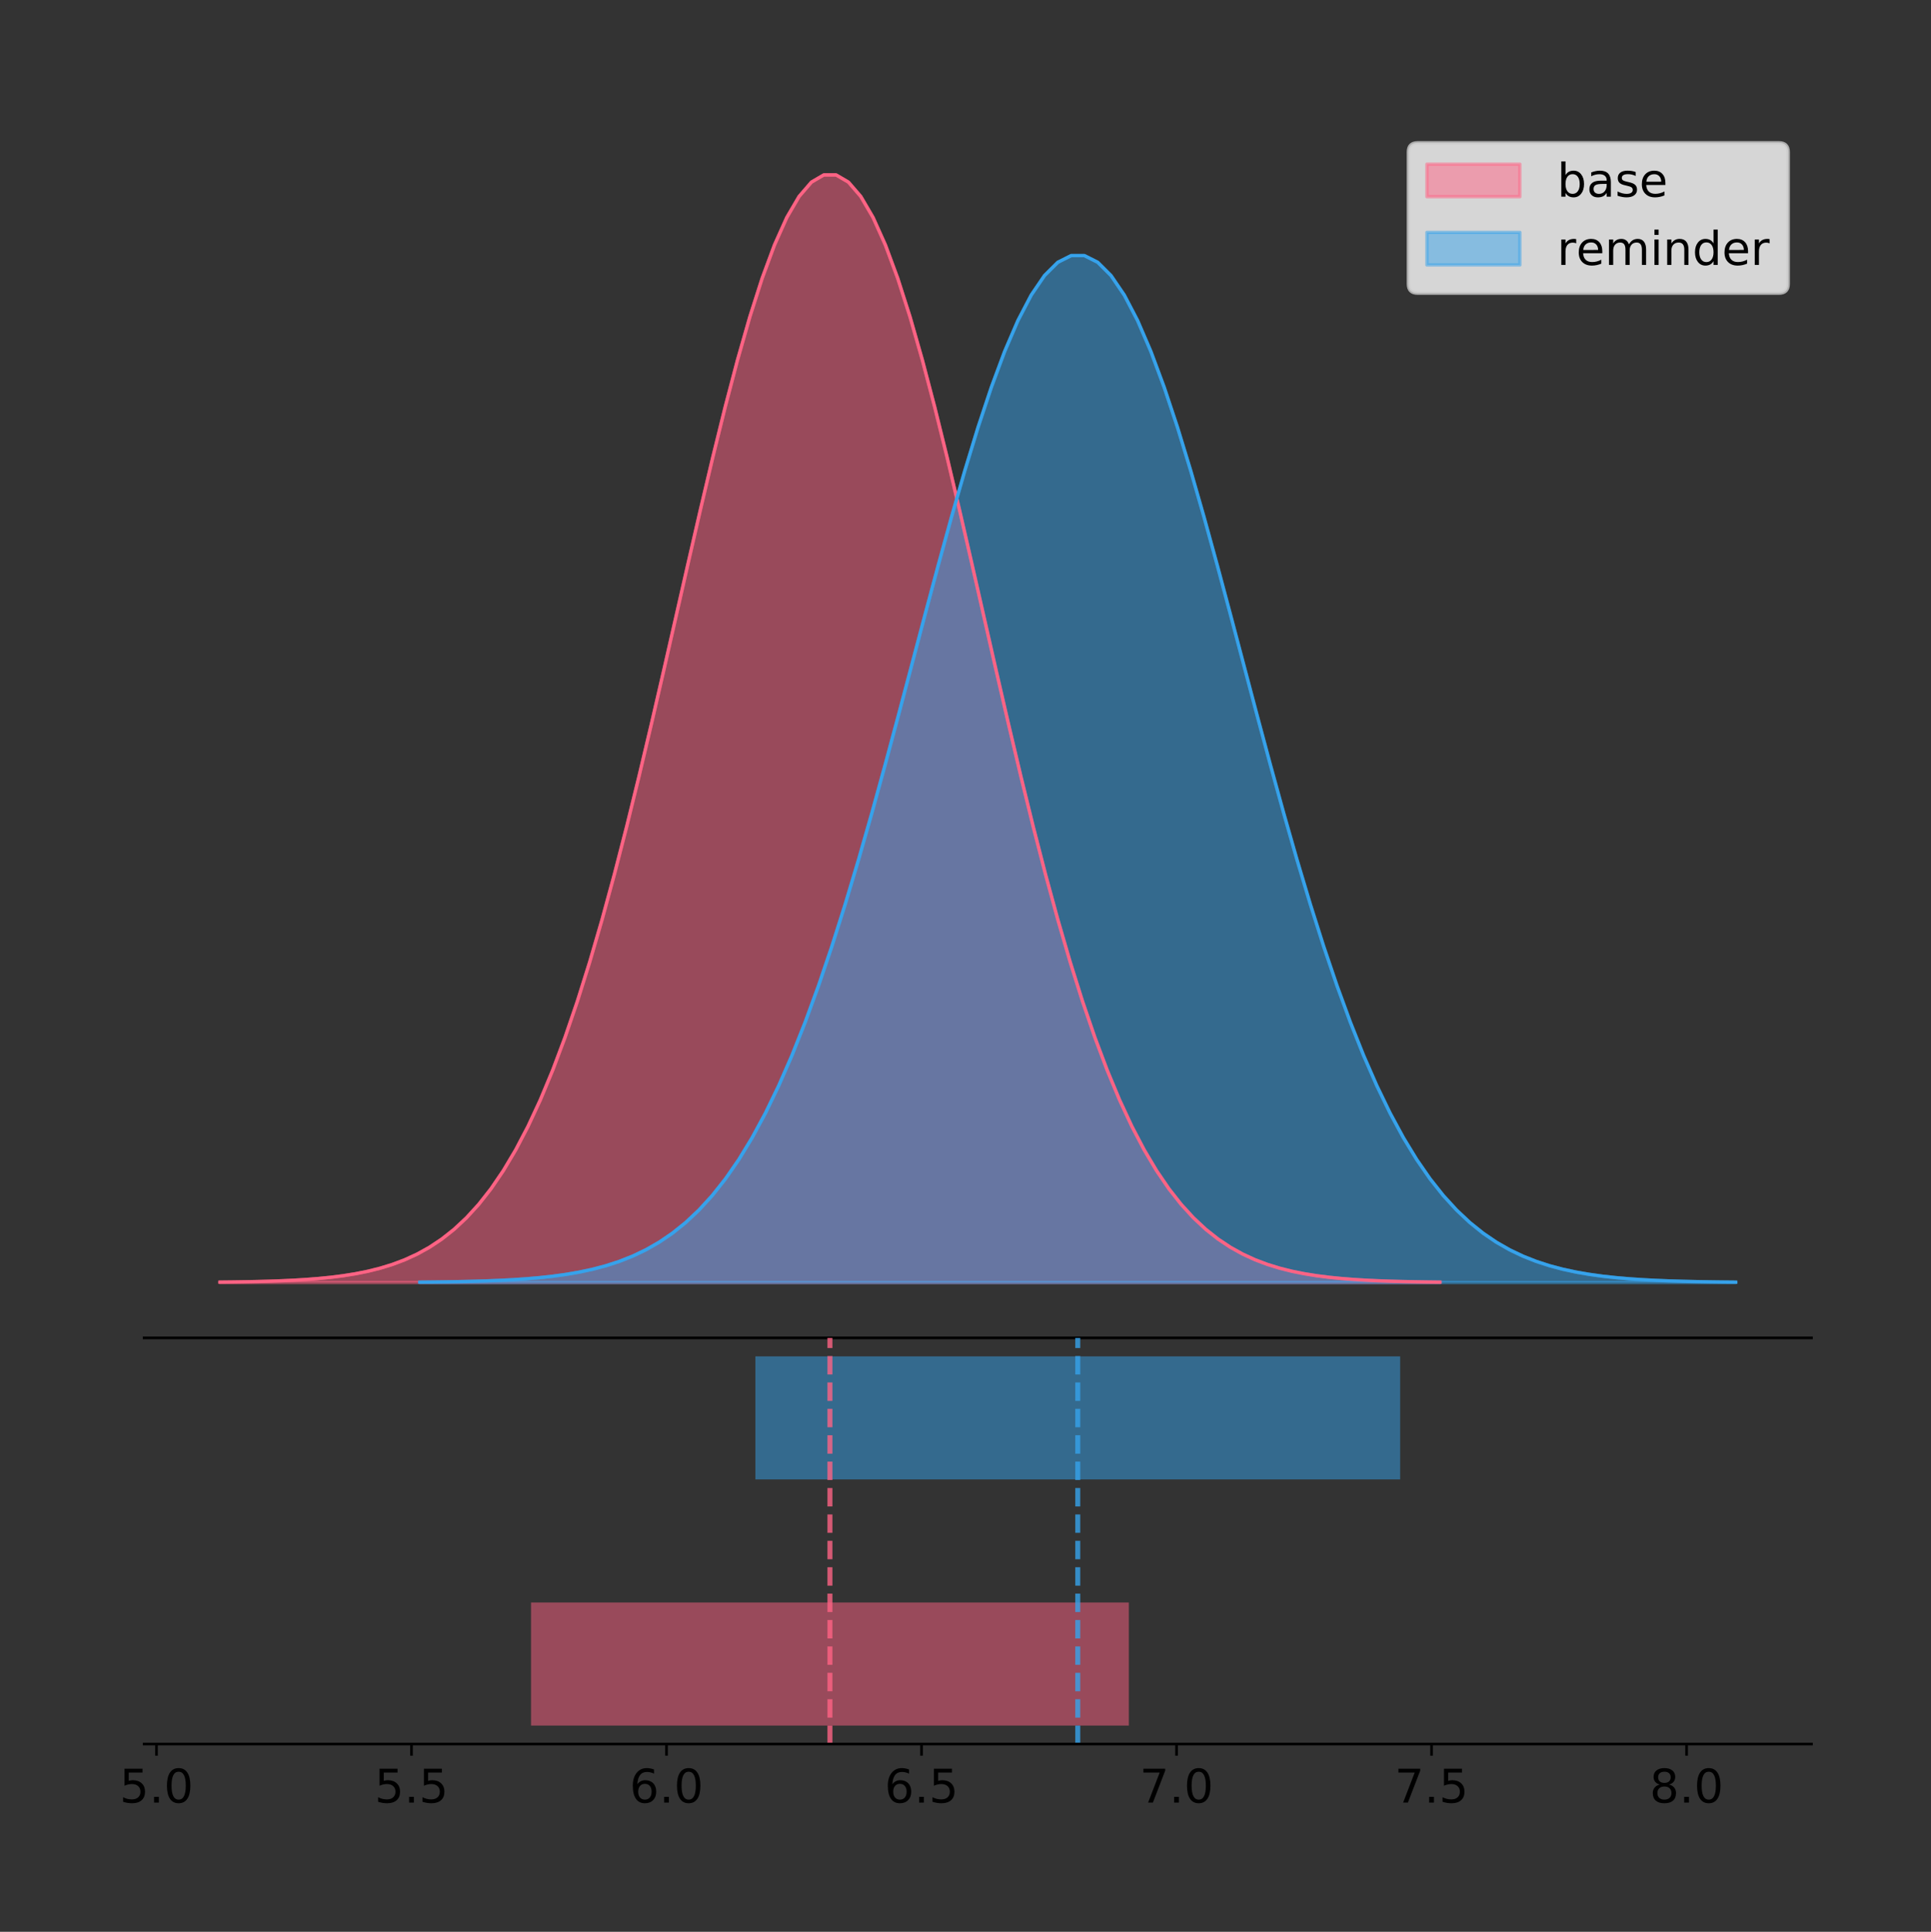 <?xml version="1.0" encoding="utf-8" standalone="no"?>
<!DOCTYPE svg PUBLIC "-//W3C//DTD SVG 1.1//EN"
  "http://www.w3.org/Graphics/SVG/1.1/DTD/svg11.dtd">
<!-- Created with matplotlib (https://matplotlib.org/) -->
<svg height="581.789pt" version="1.1" viewBox="0 0 581.617 581.789" width="581.617pt" xmlns="http://www.w3.org/2000/svg" xmlns:xlink="http://www.w3.org/1999/xlink">
 <rect x="0" y="0" width="581.617" height="581.789" fill="#333333" stroke="none"/>
 <defs>
  <style type="text/css">
*{stroke-linecap:butt;stroke-linejoin:round;}
  </style>
 </defs>
 <g id="figure_1">
  <g id="patch_1">
   <path d="M 0 581.789 
L 581.617 581.789 
L 581.617 0 
L 0 0 
z
" style="fill:none;"/>
  </g>
  <g id="axes_1">
   <g id="patch_2">
    <path d="M 43.417 402.93 
L 545.617 402.93 
L 545.617 36 
L 43.417 36 
z
" style="fill:none;"/>
   </g>
   <g id="PolyCollection_1">
    <defs>
     <path d="M 66.244 -195.538 
L 66.244 -195.65 
L 69.956 -195.692 
L 73.667 -195.749 
L 77.379 -195.825 
L 81.091 -195.925 
L 84.803 -196.058 
L 88.514 -196.23 
L 92.226 -196.455 
L 95.938 -196.744 
L 99.65 -197.115 
L 103.362 -197.585 
L 107.073 -198.179 
L 110.785 -198.923 
L 114.497 -199.848 
L 118.209 -200.99 
L 121.92 -202.39 
L 125.632 -204.093 
L 129.344 -206.151 
L 133.056 -208.617 
L 136.767 -211.552 
L 140.479 -215.017 
L 144.191 -219.078 
L 147.903 -223.801 
L 151.614 -229.25 
L 155.326 -235.488 
L 159.038 -242.572 
L 162.75 -250.552 
L 166.461 -259.468 
L 170.173 -269.344 
L 173.885 -280.192 
L 177.597 -292.002 
L 181.309 -304.744 
L 185.02 -318.365 
L 188.732 -332.786 
L 192.444 -347.901 
L 196.156 -363.58 
L 199.867 -379.667 
L 203.579 -395.98 
L 207.291 -412.318 
L 211.003 -428.462 
L 214.714 -444.18 
L 218.426 -459.23 
L 222.138 -473.372 
L 225.85 -486.366 
L 229.561 -497.987 
L 233.273 -508.025 
L 236.985 -516.294 
L 240.697 -522.64 
L 244.408 -526.94 
L 248.12 -529.111 
L 251.832 -529.111 
L 255.544 -526.94 
L 259.256 -522.64 
L 262.967 -516.294 
L 266.679 -508.025 
L 270.391 -497.987 
L 274.103 -486.366 
L 277.814 -473.372 
L 281.526 -459.23 
L 285.238 -444.18 
L 288.95 -428.462 
L 292.661 -412.318 
L 296.373 -395.98 
L 300.085 -379.667 
L 303.797 -363.58 
L 307.508 -347.901 
L 311.22 -332.786 
L 314.932 -318.365 
L 318.644 -304.744 
L 322.355 -292.002 
L 326.067 -280.192 
L 329.779 -269.344 
L 333.491 -259.468 
L 337.202 -250.552 
L 340.914 -242.572 
L 344.626 -235.488 
L 348.338 -229.25 
L 352.05 -223.801 
L 355.761 -219.078 
L 359.473 -215.017 
L 363.185 -211.552 
L 366.897 -208.617 
L 370.608 -206.151 
L 374.32 -204.093 
L 378.032 -202.39 
L 381.744 -200.99 
L 385.455 -199.848 
L 389.167 -198.923 
L 392.879 -198.179 
L 396.591 -197.585 
L 400.302 -197.115 
L 404.014 -196.744 
L 407.726 -196.455 
L 411.438 -196.23 
L 415.149 -196.058 
L 418.861 -195.925 
L 422.573 -195.825 
L 426.285 -195.749 
L 429.997 -195.692 
L 433.708 -195.65 
L 433.708 -195.538 
L 433.708 -195.538 
L 429.997 -195.538 
L 426.285 -195.538 
L 422.573 -195.538 
L 418.861 -195.538 
L 415.149 -195.538 
L 411.438 -195.538 
L 407.726 -195.538 
L 404.014 -195.538 
L 400.302 -195.538 
L 396.591 -195.538 
L 392.879 -195.538 
L 389.167 -195.538 
L 385.455 -195.538 
L 381.744 -195.538 
L 378.032 -195.538 
L 374.32 -195.538 
L 370.608 -195.538 
L 366.897 -195.538 
L 363.185 -195.538 
L 359.473 -195.538 
L 355.761 -195.538 
L 352.05 -195.538 
L 348.338 -195.538 
L 344.626 -195.538 
L 340.914 -195.538 
L 337.202 -195.538 
L 333.491 -195.538 
L 329.779 -195.538 
L 326.067 -195.538 
L 322.355 -195.538 
L 318.644 -195.538 
L 314.932 -195.538 
L 311.22 -195.538 
L 307.508 -195.538 
L 303.797 -195.538 
L 300.085 -195.538 
L 296.373 -195.538 
L 292.661 -195.538 
L 288.95 -195.538 
L 285.238 -195.538 
L 281.526 -195.538 
L 277.814 -195.538 
L 274.103 -195.538 
L 270.391 -195.538 
L 266.679 -195.538 
L 262.967 -195.538 
L 259.256 -195.538 
L 255.544 -195.538 
L 251.832 -195.538 
L 248.12 -195.538 
L 244.408 -195.538 
L 240.697 -195.538 
L 236.985 -195.538 
L 233.273 -195.538 
L 229.561 -195.538 
L 225.85 -195.538 
L 222.138 -195.538 
L 218.426 -195.538 
L 214.714 -195.538 
L 211.003 -195.538 
L 207.291 -195.538 
L 203.579 -195.538 
L 199.867 -195.538 
L 196.156 -195.538 
L 192.444 -195.538 
L 188.732 -195.538 
L 185.02 -195.538 
L 181.309 -195.538 
L 177.597 -195.538 
L 173.885 -195.538 
L 170.173 -195.538 
L 166.461 -195.538 
L 162.75 -195.538 
L 159.038 -195.538 
L 155.326 -195.538 
L 151.614 -195.538 
L 147.903 -195.538 
L 144.191 -195.538 
L 140.479 -195.538 
L 136.767 -195.538 
L 133.056 -195.538 
L 129.344 -195.538 
L 125.632 -195.538 
L 121.92 -195.538 
L 118.209 -195.538 
L 114.497 -195.538 
L 110.785 -195.538 
L 107.073 -195.538 
L 103.362 -195.538 
L 99.65 -195.538 
L 95.938 -195.538 
L 92.226 -195.538 
L 88.514 -195.538 
L 84.803 -195.538 
L 81.091 -195.538 
L 77.379 -195.538 
L 73.667 -195.538 
L 69.956 -195.538 
L 66.244 -195.538 
z
" id="mbdc5405dec" style="stroke:#ff6384;stroke-opacity:0.5;"/>
    </defs>
    <g clip-path="url(#pcd60f33c2c)">
     <use style="fill:#ff6384;fill-opacity:0.5;stroke:#ff6384;stroke-opacity:0.5;" x="0" xlink:href="#mbdc5405dec" y="581.789"/>
    </g>
   </g>
   <g id="PolyCollection_2">
    <defs>
     <path d="M 126.454 -195.538 
L 126.454 -195.642 
L 130.457 -195.681 
L 134.461 -195.734 
L 138.464 -195.804 
L 142.467 -195.897 
L 146.471 -196.02 
L 150.474 -196.18 
L 154.477 -196.388 
L 158.481 -196.656 
L 162.484 -197 
L 166.488 -197.436 
L 170.491 -197.987 
L 174.494 -198.676 
L 178.498 -199.534 
L 182.501 -200.593 
L 186.505 -201.891 
L 190.508 -203.47 
L 194.511 -205.378 
L 198.515 -207.664 
L 202.518 -210.385 
L 206.522 -213.598 
L 210.525 -217.363 
L 214.528 -221.742 
L 218.532 -226.794 
L 222.535 -232.578 
L 226.538 -239.146 
L 230.542 -246.545 
L 234.545 -254.811 
L 238.549 -263.968 
L 242.552 -274.025 
L 246.555 -284.975 
L 250.559 -296.789 
L 254.562 -309.418 
L 258.566 -322.788 
L 262.569 -336.802 
L 266.572 -351.339 
L 270.576 -366.254 
L 274.579 -381.379 
L 278.583 -396.527 
L 282.586 -411.495 
L 286.589 -426.067 
L 290.593 -440.021 
L 294.596 -453.133 
L 298.6 -465.18 
L 302.603 -475.955 
L 306.606 -485.261 
L 310.61 -492.929 
L 314.613 -498.812 
L 318.616 -502.798 
L 322.62 -504.811 
L 326.623 -504.811 
L 330.627 -502.798 
L 334.63 -498.812 
L 338.633 -492.929 
L 342.637 -485.261 
L 346.64 -475.955 
L 350.644 -465.18 
L 354.647 -453.133 
L 358.65 -440.021 
L 362.654 -426.067 
L 366.657 -411.495 
L 370.661 -396.527 
L 374.664 -381.379 
L 378.667 -366.254 
L 382.671 -351.339 
L 386.674 -336.802 
L 390.678 -322.788 
L 394.681 -309.418 
L 398.684 -296.789 
L 402.688 -284.975 
L 406.691 -274.025 
L 410.694 -263.968 
L 414.698 -254.811 
L 418.701 -246.545 
L 422.705 -239.146 
L 426.708 -232.578 
L 430.711 -226.794 
L 434.715 -221.742 
L 438.718 -217.363 
L 442.722 -213.598 
L 446.725 -210.385 
L 450.728 -207.664 
L 454.732 -205.378 
L 458.735 -203.47 
L 462.739 -201.891 
L 466.742 -200.593 
L 470.745 -199.534 
L 474.749 -198.676 
L 478.752 -197.987 
L 482.755 -197.436 
L 486.759 -197 
L 490.762 -196.656 
L 494.766 -196.388 
L 498.769 -196.18 
L 502.772 -196.02 
L 506.776 -195.897 
L 510.779 -195.804 
L 514.783 -195.734 
L 518.786 -195.681 
L 522.789 -195.642 
L 522.789 -195.538 
L 522.789 -195.538 
L 518.786 -195.538 
L 514.783 -195.538 
L 510.779 -195.538 
L 506.776 -195.538 
L 502.772 -195.538 
L 498.769 -195.538 
L 494.766 -195.538 
L 490.762 -195.538 
L 486.759 -195.538 
L 482.755 -195.538 
L 478.752 -195.538 
L 474.749 -195.538 
L 470.745 -195.538 
L 466.742 -195.538 
L 462.739 -195.538 
L 458.735 -195.538 
L 454.732 -195.538 
L 450.728 -195.538 
L 446.725 -195.538 
L 442.722 -195.538 
L 438.718 -195.538 
L 434.715 -195.538 
L 430.711 -195.538 
L 426.708 -195.538 
L 422.705 -195.538 
L 418.701 -195.538 
L 414.698 -195.538 
L 410.694 -195.538 
L 406.691 -195.538 
L 402.688 -195.538 
L 398.684 -195.538 
L 394.681 -195.538 
L 390.678 -195.538 
L 386.674 -195.538 
L 382.671 -195.538 
L 378.667 -195.538 
L 374.664 -195.538 
L 370.661 -195.538 
L 366.657 -195.538 
L 362.654 -195.538 
L 358.65 -195.538 
L 354.647 -195.538 
L 350.644 -195.538 
L 346.64 -195.538 
L 342.637 -195.538 
L 338.633 -195.538 
L 334.63 -195.538 
L 330.627 -195.538 
L 326.623 -195.538 
L 322.62 -195.538 
L 318.616 -195.538 
L 314.613 -195.538 
L 310.61 -195.538 
L 306.606 -195.538 
L 302.603 -195.538 
L 298.6 -195.538 
L 294.596 -195.538 
L 290.593 -195.538 
L 286.589 -195.538 
L 282.586 -195.538 
L 278.583 -195.538 
L 274.579 -195.538 
L 270.576 -195.538 
L 266.572 -195.538 
L 262.569 -195.538 
L 258.566 -195.538 
L 254.562 -195.538 
L 250.559 -195.538 
L 246.555 -195.538 
L 242.552 -195.538 
L 238.549 -195.538 
L 234.545 -195.538 
L 230.542 -195.538 
L 226.538 -195.538 
L 222.535 -195.538 
L 218.532 -195.538 
L 214.528 -195.538 
L 210.525 -195.538 
L 206.522 -195.538 
L 202.518 -195.538 
L 198.515 -195.538 
L 194.511 -195.538 
L 190.508 -195.538 
L 186.505 -195.538 
L 182.501 -195.538 
L 178.498 -195.538 
L 174.494 -195.538 
L 170.491 -195.538 
L 166.488 -195.538 
L 162.484 -195.538 
L 158.481 -195.538 
L 154.477 -195.538 
L 150.474 -195.538 
L 146.471 -195.538 
L 142.467 -195.538 
L 138.464 -195.538 
L 134.461 -195.538 
L 130.457 -195.538 
L 126.454 -195.538 
z
" id="m77452ebbab" style="stroke:#36a2eb;stroke-opacity:0.5;"/>
    </defs>
    <g clip-path="url(#pcd60f33c2c)">
     <use style="fill:#36a2eb;fill-opacity:0.5;stroke:#36a2eb;stroke-opacity:0.5;" x="0" xlink:href="#m77452ebbab" y="581.789"/>
    </g>
   </g>
   <g id="line2d_1">
    <path clip-path="url(#pcd60f33c2c)" d="M 66.244 386.139 
L 69.956 386.097 
L 73.667 386.04 
L 77.379 385.965 
L 81.091 385.864 
L 84.803 385.732 
L 88.514 385.559 
L 92.226 385.334 
L 95.938 385.045 
L 99.65 384.675 
L 103.362 384.204 
L 107.073 383.61 
L 110.785 382.867 
L 114.497 381.941 
L 118.209 380.799 
L 121.92 379.399 
L 125.632 377.696 
L 129.344 375.639 
L 133.056 373.172 
L 136.767 370.238 
L 140.479 366.772 
L 144.191 362.711 
L 147.903 357.989 
L 151.614 352.539 
L 155.326 346.301 
L 159.038 339.217 
L 162.75 331.237 
L 166.461 322.322 
L 170.173 312.445 
L 173.885 301.597 
L 177.597 289.787 
L 181.309 277.045 
L 185.02 263.424 
L 188.732 249.004 
L 192.444 233.888 
L 196.156 218.209 
L 199.867 202.123 
L 203.579 185.809 
L 207.291 169.471 
L 211.003 153.327 
L 214.714 137.61 
L 218.426 122.559 
L 222.138 108.418 
L 225.85 95.423 
L 229.561 83.803 
L 233.273 73.765 
L 236.985 65.495 
L 240.697 59.15 
L 244.408 54.85 
L 248.12 52.679 
L 251.832 52.679 
L 255.544 54.85 
L 259.256 59.15 
L 262.967 65.495 
L 266.679 73.765 
L 270.391 83.803 
L 274.103 95.423 
L 277.814 108.418 
L 281.526 122.559 
L 285.238 137.61 
L 288.95 153.327 
L 292.661 169.471 
L 296.373 185.809 
L 300.085 202.123 
L 303.797 218.209 
L 307.508 233.888 
L 311.22 249.004 
L 314.932 263.424 
L 318.644 277.045 
L 322.355 289.787 
L 326.067 301.597 
L 329.779 312.445 
L 333.491 322.322 
L 337.202 331.237 
L 340.914 339.217 
L 344.626 346.301 
L 348.338 352.539 
L 352.05 357.989 
L 355.761 362.711 
L 359.473 366.772 
L 363.185 370.238 
L 366.897 373.172 
L 370.608 375.639 
L 374.32 377.696 
L 378.032 379.399 
L 381.744 380.799 
L 385.455 381.941 
L 389.167 382.867 
L 392.879 383.61 
L 396.591 384.204 
L 400.302 384.675 
L 404.014 385.045 
L 407.726 385.334 
L 411.438 385.559 
L 415.149 385.732 
L 418.861 385.864 
L 422.573 385.965 
L 426.285 386.04 
L 429.997 386.097 
L 433.708 386.139 
" style="fill:none;stroke:#ff6384;stroke-linecap:square;"/>
   </g>
   <g id="line2d_2">
    <path clip-path="url(#pcd60f33c2c)" d="M 126.454 386.148 
L 130.457 386.108 
L 134.461 386.056 
L 138.464 385.985 
L 142.467 385.892 
L 146.471 385.77 
L 150.474 385.609 
L 154.477 385.401 
L 158.481 385.133 
L 162.484 384.79 
L 166.488 384.353 
L 170.491 383.803 
L 174.494 383.113 
L 178.498 382.255 
L 182.501 381.196 
L 186.505 379.898 
L 190.508 378.319 
L 194.511 376.412 
L 198.515 374.125 
L 202.518 371.404 
L 206.522 368.191 
L 210.525 364.426 
L 214.528 360.048 
L 218.532 354.995 
L 222.535 349.212 
L 226.538 342.643 
L 230.542 335.244 
L 234.545 326.979 
L 238.549 317.822 
L 242.552 307.764 
L 246.555 296.814 
L 250.559 285 
L 254.562 272.371 
L 258.566 259.001 
L 262.569 244.987 
L 266.572 230.45 
L 270.576 215.535 
L 274.579 200.411 
L 278.583 185.263 
L 282.586 170.294 
L 286.589 155.722 
L 290.593 141.768 
L 294.596 128.657 
L 298.6 116.609 
L 302.603 105.835 
L 306.606 96.528 
L 310.61 88.861 
L 314.613 82.978 
L 318.616 78.991 
L 322.62 76.978 
L 326.623 76.978 
L 330.627 78.991 
L 334.63 82.978 
L 338.633 88.861 
L 342.637 96.528 
L 346.64 105.835 
L 350.644 116.609 
L 354.647 128.657 
L 358.65 141.768 
L 362.654 155.722 
L 366.657 170.294 
L 370.661 185.263 
L 374.664 200.411 
L 378.667 215.535 
L 382.671 230.45 
L 386.674 244.987 
L 390.678 259.001 
L 394.681 272.371 
L 398.684 285 
L 402.688 296.814 
L 406.691 307.764 
L 410.694 317.822 
L 414.698 326.979 
L 418.701 335.244 
L 422.705 342.643 
L 426.708 349.212 
L 430.711 354.995 
L 434.715 360.048 
L 438.718 364.426 
L 442.722 368.191 
L 446.725 371.404 
L 450.728 374.125 
L 454.732 376.412 
L 458.735 378.319 
L 462.739 379.898 
L 466.742 381.196 
L 470.745 382.255 
L 474.749 383.113 
L 478.752 383.803 
L 482.755 384.353 
L 486.759 384.79 
L 490.762 385.133 
L 494.766 385.401 
L 498.769 385.609 
L 502.772 385.77 
L 506.776 385.892 
L 510.779 385.985 
L 514.783 386.056 
L 518.786 386.108 
L 522.789 386.148 
" style="fill:none;stroke:#36a2eb;stroke-linecap:square;"/>
   </g>
   <g id="patch_3">
    <path d="M 43.417 402.93 
L 545.617 402.93 
" style="fill:none;stroke:#000000;stroke-linecap:square;stroke-linejoin:miter;stroke-width:0.8;"/>
   </g>
   <g id="legend_1">
    <g id="patch_4">
     <path d="M 426.995 88.299 
L 535.817 88.299 
Q 538.617 88.299 538.617 85.499 
L 538.617 45.8 
Q 538.617 43 535.817 43 
L 426.995 43 
Q 424.195 43 424.195 45.8 
L 424.195 85.499 
Q 424.195 88.299 426.995 88.299 
z
" style="fill:#ffffff;opacity:0.8;stroke:#cccccc;stroke-linejoin:miter;"/>
    </g>
    <g id="patch_5">
     <path d="M 429.795 59.238 
L 457.795 59.238 
L 457.795 49.438 
L 429.795 49.438 
z
" style="fill:#ff6384;opacity:0.5;stroke:#ff6384;stroke-linejoin:miter;"/>
    </g>
    <g id="text_1">
     <!-- base -->
     <defs>
      <path d="M 48.688 27.297 
Q 48.688 37.203 44.609 42.844 
Q 40.531 48.484 33.406 48.484 
Q 26.266 48.484 22.188 42.844 
Q 18.109 37.203 18.109 27.297 
Q 18.109 17.391 22.188 11.75 
Q 26.266 6.109 33.406 6.109 
Q 40.531 6.109 44.609 11.75 
Q 48.688 17.391 48.688 27.297 
z
M 18.109 46.391 
Q 20.953 51.266 25.266 53.625 
Q 29.594 56 35.594 56 
Q 45.562 56 51.781 48.094 
Q 58.016 40.188 58.016 27.297 
Q 58.016 14.406 51.781 6.484 
Q 45.562 -1.422 35.594 -1.422 
Q 29.594 -1.422 25.266 0.953 
Q 20.953 3.328 18.109 8.203 
L 18.109 0 
L 9.078 0 
L 9.078 75.984 
L 18.109 75.984 
z
" id="DejaVuSans-98"/>
      <path d="M 34.281 27.484 
Q 23.391 27.484 19.188 25 
Q 14.984 22.516 14.984 16.5 
Q 14.984 11.719 18.141 8.906 
Q 21.297 6.109 26.703 6.109 
Q 34.188 6.109 38.703 11.406 
Q 43.219 16.703 43.219 25.484 
L 43.219 27.484 
z
M 52.203 31.203 
L 52.203 0 
L 43.219 0 
L 43.219 8.297 
Q 40.141 3.328 35.547 0.953 
Q 30.953 -1.422 24.312 -1.422 
Q 15.922 -1.422 10.953 3.297 
Q 6 8.016 6 15.922 
Q 6 25.141 12.172 29.828 
Q 18.359 34.516 30.609 34.516 
L 43.219 34.516 
L 43.219 35.406 
Q 43.219 41.609 39.141 45 
Q 35.062 48.391 27.688 48.391 
Q 23 48.391 18.547 47.266 
Q 14.109 46.141 10.016 43.891 
L 10.016 52.203 
Q 14.938 54.109 19.578 55.047 
Q 24.219 56 28.609 56 
Q 40.484 56 46.344 49.844 
Q 52.203 43.703 52.203 31.203 
z
" id="DejaVuSans-97"/>
      <path d="M 44.281 53.078 
L 44.281 44.578 
Q 40.484 46.531 36.375 47.5 
Q 32.281 48.484 27.875 48.484 
Q 21.188 48.484 17.844 46.438 
Q 14.5 44.391 14.5 40.281 
Q 14.5 37.156 16.891 35.375 
Q 19.281 33.594 26.516 31.984 
L 29.594 31.297 
Q 39.156 29.25 43.188 25.516 
Q 47.219 21.781 47.219 15.094 
Q 47.219 7.469 41.188 3.016 
Q 35.156 -1.422 24.609 -1.422 
Q 20.219 -1.422 15.453 -0.562 
Q 10.688 0.297 5.422 2 
L 5.422 11.281 
Q 10.406 8.688 15.234 7.391 
Q 20.062 6.109 24.812 6.109 
Q 31.156 6.109 34.562 8.281 
Q 37.984 10.453 37.984 14.406 
Q 37.984 18.062 35.516 20.016 
Q 33.062 21.969 24.703 23.781 
L 21.578 24.516 
Q 13.234 26.266 9.516 29.906 
Q 5.812 33.547 5.812 39.891 
Q 5.812 47.609 11.281 51.797 
Q 16.75 56 26.812 56 
Q 31.781 56 36.172 55.266 
Q 40.578 54.547 44.281 53.078 
z
" id="DejaVuSans-115"/>
      <path d="M 56.203 29.594 
L 56.203 25.203 
L 14.891 25.203 
Q 15.484 15.922 20.484 11.062 
Q 25.484 6.203 34.422 6.203 
Q 39.594 6.203 44.453 7.469 
Q 49.312 8.734 54.109 11.281 
L 54.109 2.781 
Q 49.266 0.734 44.188 -0.344 
Q 39.109 -1.422 33.891 -1.422 
Q 20.797 -1.422 13.156 6.188 
Q 5.516 13.812 5.516 26.812 
Q 5.516 40.234 12.766 48.109 
Q 20.016 56 32.328 56 
Q 43.359 56 49.781 48.891 
Q 56.203 41.797 56.203 29.594 
z
M 47.219 32.234 
Q 47.125 39.594 43.094 43.984 
Q 39.062 48.391 32.422 48.391 
Q 24.906 48.391 20.391 44.141 
Q 15.875 39.891 15.188 32.172 
z
" id="DejaVuSans-101"/>
     </defs>
     <g transform="translate(468.995 59.238)scale(0.14 -0.14)">
      <use xlink:href="#DejaVuSans-98"/>
      <use x="63.477" xlink:href="#DejaVuSans-97"/>
      <use x="124.756" xlink:href="#DejaVuSans-115"/>
      <use x="176.855" xlink:href="#DejaVuSans-101"/>
     </g>
    </g>
    <g id="patch_6">
     <path d="M 429.795 79.787 
L 457.795 79.787 
L 457.795 69.987 
L 429.795 69.987 
z
" style="fill:#36a2eb;opacity:0.5;stroke:#36a2eb;stroke-linejoin:miter;"/>
    </g>
    <g id="text_2">
     <!-- reminder -->
     <defs>
      <path d="M 41.109 46.297 
Q 39.594 47.172 37.812 47.578 
Q 36.031 48 33.891 48 
Q 26.266 48 22.188 43.047 
Q 18.109 38.094 18.109 28.812 
L 18.109 0 
L 9.078 0 
L 9.078 54.688 
L 18.109 54.688 
L 18.109 46.188 
Q 20.953 51.172 25.484 53.578 
Q 30.031 56 36.531 56 
Q 37.453 56 38.578 55.875 
Q 39.703 55.766 41.062 55.516 
z
" id="DejaVuSans-114"/>
      <path d="M 52 44.188 
Q 55.375 50.25 60.062 53.125 
Q 64.75 56 71.094 56 
Q 79.641 56 84.281 50.016 
Q 88.922 44.047 88.922 33.016 
L 88.922 0 
L 79.891 0 
L 79.891 32.719 
Q 79.891 40.578 77.094 44.375 
Q 74.312 48.188 68.609 48.188 
Q 61.625 48.188 57.562 43.547 
Q 53.516 38.922 53.516 30.906 
L 53.516 0 
L 44.484 0 
L 44.484 32.719 
Q 44.484 40.625 41.703 44.406 
Q 38.922 48.188 33.109 48.188 
Q 26.219 48.188 22.156 43.531 
Q 18.109 38.875 18.109 30.906 
L 18.109 0 
L 9.078 0 
L 9.078 54.688 
L 18.109 54.688 
L 18.109 46.188 
Q 21.188 51.219 25.484 53.609 
Q 29.781 56 35.688 56 
Q 41.656 56 45.828 52.969 
Q 50 49.953 52 44.188 
z
" id="DejaVuSans-109"/>
      <path d="M 9.422 54.688 
L 18.406 54.688 
L 18.406 0 
L 9.422 0 
z
M 9.422 75.984 
L 18.406 75.984 
L 18.406 64.594 
L 9.422 64.594 
z
" id="DejaVuSans-105"/>
      <path d="M 54.891 33.016 
L 54.891 0 
L 45.906 0 
L 45.906 32.719 
Q 45.906 40.484 42.875 44.328 
Q 39.844 48.188 33.797 48.188 
Q 26.516 48.188 22.312 43.547 
Q 18.109 38.922 18.109 30.906 
L 18.109 0 
L 9.078 0 
L 9.078 54.688 
L 18.109 54.688 
L 18.109 46.188 
Q 21.344 51.125 25.703 53.562 
Q 30.078 56 35.797 56 
Q 45.219 56 50.047 50.172 
Q 54.891 44.344 54.891 33.016 
z
" id="DejaVuSans-110"/>
      <path d="M 45.406 46.391 
L 45.406 75.984 
L 54.391 75.984 
L 54.391 0 
L 45.406 0 
L 45.406 8.203 
Q 42.578 3.328 38.25 0.953 
Q 33.938 -1.422 27.875 -1.422 
Q 17.969 -1.422 11.734 6.484 
Q 5.516 14.406 5.516 27.297 
Q 5.516 40.188 11.734 48.094 
Q 17.969 56 27.875 56 
Q 33.938 56 38.25 53.625 
Q 42.578 51.266 45.406 46.391 
z
M 14.797 27.297 
Q 14.797 17.391 18.875 11.75 
Q 22.953 6.109 30.078 6.109 
Q 37.203 6.109 41.297 11.75 
Q 45.406 17.391 45.406 27.297 
Q 45.406 37.203 41.297 42.844 
Q 37.203 48.484 30.078 48.484 
Q 22.953 48.484 18.875 42.844 
Q 14.797 37.203 14.797 27.297 
z
" id="DejaVuSans-100"/>
     </defs>
     <g transform="translate(468.995 79.787)scale(0.14 -0.14)">
      <use xlink:href="#DejaVuSans-114"/>
      <use x="41.082" xlink:href="#DejaVuSans-101"/>
      <use x="102.605" xlink:href="#DejaVuSans-109"/>
      <use x="200.018" xlink:href="#DejaVuSans-105"/>
      <use x="227.801" xlink:href="#DejaVuSans-110"/>
      <use x="291.18" xlink:href="#DejaVuSans-100"/>
      <use x="354.656" xlink:href="#DejaVuSans-101"/>
      <use x="416.18" xlink:href="#DejaVuSans-114"/>
     </g>
    </g>
   </g>
  </g>
  <g id="axes_2">
   <g id="patch_7">
    <path d="M 43.417 525.24 
L 545.617 525.24 
L 545.617 402.93 
L 43.417 402.93 
z
" style="fill:none;"/>
   </g>
   <g id="patch_8">
    <path clip-path="url(#p39b720697a)" d="M 159.947 519.68 
L 340.005 519.68 
L 340.005 482.617 
L 159.947 482.617 
z
" style="fill:#ff6384;opacity:0.5;"/>
   </g>
   <g id="patch_9">
    <path clip-path="url(#p39b720697a)" d="M 227.519 445.553 
L 421.724 445.553 
L 421.724 408.49 
L 227.519 408.49 
z
" style="fill:#36a2eb;opacity:0.5;"/>
   </g>
   <g id="matplotlib.axis_1">
    <g id="xtick_1">
     <g id="line2d_3">
      <defs>
       <path d="M 0 0 
L 0 3.5 
" id="m24237c95c9" style="stroke:#000000;stroke-width:0.8;"/>
      </defs>
      <g>
       <use style="stroke:#000000;stroke-width:0.8;" x="47.132" xlink:href="#m24237c95c9" y="525.24"/>
      </g>
     </g>
     <g id="text_3">
      <!-- 5.0 -->
      <defs>
       <path d="M 10.797 72.906 
L 49.516 72.906 
L 49.516 64.594 
L 19.828 64.594 
L 19.828 46.734 
Q 21.969 47.469 24.109 47.828 
Q 26.266 48.188 28.422 48.188 
Q 40.625 48.188 47.75 41.5 
Q 54.891 34.812 54.891 23.391 
Q 54.891 11.625 47.562 5.094 
Q 40.234 -1.422 26.906 -1.422 
Q 22.312 -1.422 17.547 -0.641 
Q 12.797 0.141 7.719 1.703 
L 7.719 11.625 
Q 12.109 9.234 16.797 8.062 
Q 21.484 6.891 26.703 6.891 
Q 35.156 6.891 40.078 11.328 
Q 45.016 15.766 45.016 23.391 
Q 45.016 31 40.078 35.438 
Q 35.156 39.891 26.703 39.891 
Q 22.75 39.891 18.812 39.016 
Q 14.891 38.141 10.797 36.281 
z
" id="DejaVuSans-53"/>
       <path d="M 10.688 12.406 
L 21 12.406 
L 21 0 
L 10.688 0 
z
" id="DejaVuSans-46"/>
       <path d="M 31.781 66.406 
Q 24.172 66.406 20.328 58.906 
Q 16.5 51.422 16.5 36.375 
Q 16.5 21.391 20.328 13.891 
Q 24.172 6.391 31.781 6.391 
Q 39.453 6.391 43.281 13.891 
Q 47.125 21.391 47.125 36.375 
Q 47.125 51.422 43.281 58.906 
Q 39.453 66.406 31.781 66.406 
z
M 31.781 74.219 
Q 44.047 74.219 50.516 64.516 
Q 56.984 54.828 56.984 36.375 
Q 56.984 17.969 50.516 8.266 
Q 44.047 -1.422 31.781 -1.422 
Q 19.531 -1.422 13.062 8.266 
Q 6.594 17.969 6.594 36.375 
Q 6.594 54.828 13.062 64.516 
Q 19.531 74.219 31.781 74.219 
z
" id="DejaVuSans-48"/>
      </defs>
      <g transform="translate(36 542.878)scale(0.14 -0.14)">
       <use xlink:href="#DejaVuSans-53"/>
       <use x="63.623" xlink:href="#DejaVuSans-46"/>
       <use x="95.41" xlink:href="#DejaVuSans-48"/>
      </g>
     </g>
    </g>
    <g id="xtick_2">
     <g id="line2d_4">
      <g>
       <use style="stroke:#000000;stroke-width:0.8;" x="123.944" xlink:href="#m24237c95c9" y="525.24"/>
      </g>
     </g>
     <g id="text_4">
      <!-- 5.5 -->
      <g transform="translate(112.812 542.878)scale(0.14 -0.14)">
       <use xlink:href="#DejaVuSans-53"/>
       <use x="63.623" xlink:href="#DejaVuSans-46"/>
       <use x="95.41" xlink:href="#DejaVuSans-53"/>
      </g>
     </g>
    </g>
    <g id="xtick_3">
     <g id="line2d_5">
      <g>
       <use style="stroke:#000000;stroke-width:0.8;" x="200.755" xlink:href="#m24237c95c9" y="525.24"/>
      </g>
     </g>
     <g id="text_5">
      <!-- 6.0 -->
      <defs>
       <path d="M 33.016 40.375 
Q 26.375 40.375 22.484 35.828 
Q 18.609 31.297 18.609 23.391 
Q 18.609 15.531 22.484 10.953 
Q 26.375 6.391 33.016 6.391 
Q 39.656 6.391 43.531 10.953 
Q 47.406 15.531 47.406 23.391 
Q 47.406 31.297 43.531 35.828 
Q 39.656 40.375 33.016 40.375 
z
M 52.594 71.297 
L 52.594 62.312 
Q 48.875 64.062 45.094 64.984 
Q 41.312 65.922 37.594 65.922 
Q 27.828 65.922 22.672 59.328 
Q 17.531 52.734 16.797 39.406 
Q 19.672 43.656 24.016 45.922 
Q 28.375 48.188 33.594 48.188 
Q 44.578 48.188 50.953 41.516 
Q 57.328 34.859 57.328 23.391 
Q 57.328 12.156 50.688 5.359 
Q 44.047 -1.422 33.016 -1.422 
Q 20.359 -1.422 13.672 8.266 
Q 6.984 17.969 6.984 36.375 
Q 6.984 53.656 15.188 63.938 
Q 23.391 74.219 37.203 74.219 
Q 40.922 74.219 44.703 73.484 
Q 48.484 72.75 52.594 71.297 
z
" id="DejaVuSans-54"/>
      </defs>
      <g transform="translate(189.623 542.878)scale(0.14 -0.14)">
       <use xlink:href="#DejaVuSans-54"/>
       <use x="63.623" xlink:href="#DejaVuSans-46"/>
       <use x="95.41" xlink:href="#DejaVuSans-48"/>
      </g>
     </g>
    </g>
    <g id="xtick_4">
     <g id="line2d_6">
      <g>
       <use style="stroke:#000000;stroke-width:0.8;" x="277.567" xlink:href="#m24237c95c9" y="525.24"/>
      </g>
     </g>
     <g id="text_6">
      <!-- 6.5 -->
      <g transform="translate(266.435 542.878)scale(0.14 -0.14)">
       <use xlink:href="#DejaVuSans-54"/>
       <use x="63.623" xlink:href="#DejaVuSans-46"/>
       <use x="95.41" xlink:href="#DejaVuSans-53"/>
      </g>
     </g>
    </g>
    <g id="xtick_5">
     <g id="line2d_7">
      <g>
       <use style="stroke:#000000;stroke-width:0.8;" x="354.378" xlink:href="#m24237c95c9" y="525.24"/>
      </g>
     </g>
     <g id="text_7">
      <!-- 7.0 -->
      <defs>
       <path d="M 8.203 72.906 
L 55.078 72.906 
L 55.078 68.703 
L 28.609 0 
L 18.312 0 
L 43.219 64.594 
L 8.203 64.594 
z
" id="DejaVuSans-55"/>
      </defs>
      <g transform="translate(343.246 542.878)scale(0.14 -0.14)">
       <use xlink:href="#DejaVuSans-55"/>
       <use x="63.623" xlink:href="#DejaVuSans-46"/>
       <use x="95.41" xlink:href="#DejaVuSans-48"/>
      </g>
     </g>
    </g>
    <g id="xtick_6">
     <g id="line2d_8">
      <g>
       <use style="stroke:#000000;stroke-width:0.8;" x="431.19" xlink:href="#m24237c95c9" y="525.24"/>
      </g>
     </g>
     <g id="text_8">
      <!-- 7.5 -->
      <g transform="translate(420.058 542.878)scale(0.14 -0.14)">
       <use xlink:href="#DejaVuSans-55"/>
       <use x="63.623" xlink:href="#DejaVuSans-46"/>
       <use x="95.41" xlink:href="#DejaVuSans-53"/>
      </g>
     </g>
    </g>
    <g id="xtick_7">
     <g id="line2d_9">
      <g>
       <use style="stroke:#000000;stroke-width:0.8;" x="508.001" xlink:href="#m24237c95c9" y="525.24"/>
      </g>
     </g>
     <g id="text_9">
      <!-- 8.0 -->
      <defs>
       <path d="M 31.781 34.625 
Q 24.75 34.625 20.719 30.859 
Q 16.703 27.094 16.703 20.516 
Q 16.703 13.922 20.719 10.156 
Q 24.75 6.391 31.781 6.391 
Q 38.812 6.391 42.859 10.172 
Q 46.922 13.969 46.922 20.516 
Q 46.922 27.094 42.891 30.859 
Q 38.875 34.625 31.781 34.625 
z
M 21.922 38.812 
Q 15.578 40.375 12.031 44.719 
Q 8.5 49.078 8.5 55.328 
Q 8.5 64.062 14.719 69.141 
Q 20.953 74.219 31.781 74.219 
Q 42.672 74.219 48.875 69.141 
Q 55.078 64.062 55.078 55.328 
Q 55.078 49.078 51.531 44.719 
Q 48 40.375 41.703 38.812 
Q 48.828 37.156 52.797 32.312 
Q 56.781 27.484 56.781 20.516 
Q 56.781 9.906 50.312 4.234 
Q 43.844 -1.422 31.781 -1.422 
Q 19.734 -1.422 13.25 4.234 
Q 6.781 9.906 6.781 20.516 
Q 6.781 27.484 10.781 32.312 
Q 14.797 37.156 21.922 38.812 
z
M 18.312 54.391 
Q 18.312 48.734 21.844 45.562 
Q 25.391 42.391 31.781 42.391 
Q 38.141 42.391 41.719 45.562 
Q 45.312 48.734 45.312 54.391 
Q 45.312 60.062 41.719 63.234 
Q 38.141 66.406 31.781 66.406 
Q 25.391 66.406 21.844 63.234 
Q 18.312 60.062 18.312 54.391 
z
" id="DejaVuSans-56"/>
      </defs>
      <g transform="translate(496.869 542.878)scale(0.14 -0.14)">
       <use xlink:href="#DejaVuSans-56"/>
       <use x="63.623" xlink:href="#DejaVuSans-46"/>
       <use x="95.41" xlink:href="#DejaVuSans-48"/>
      </g>
     </g>
    </g>
   </g>
   <g id="line2d_10">
    <path clip-path="url(#p39b720697a)" d="M 249.976 525.24 
L 249.976 402.93 
" style="fill:none;stroke:#ff6384;stroke-dasharray:5.55,2.4;stroke-dashoffset:0;stroke-opacity:0.8;stroke-width:1.5;"/>
   </g>
   <g id="line2d_11">
    <path clip-path="url(#p39b720697a)" d="M 324.622 525.24 
L 324.622 402.93 
" style="fill:none;stroke:#36a2eb;stroke-dasharray:5.55,2.4;stroke-dashoffset:0;stroke-opacity:0.8;stroke-width:1.5;"/>
   </g>
   <g id="patch_10">
    <path d="M 43.417 525.24 
L 545.617 525.24 
" style="fill:none;stroke:#000000;stroke-linecap:square;stroke-linejoin:miter;stroke-width:0.8;"/>
   </g>
  </g>
 </g>
 <defs>
  <clipPath id="pcd60f33c2c">
   <rect height="366.93" width="502.2" x="43.417" y="36"/>
  </clipPath>
  <clipPath id="p39b720697a">
   <rect height="122.31" width="502.2" x="43.417" y="402.93"/>
  </clipPath>
 </defs>
</svg>
